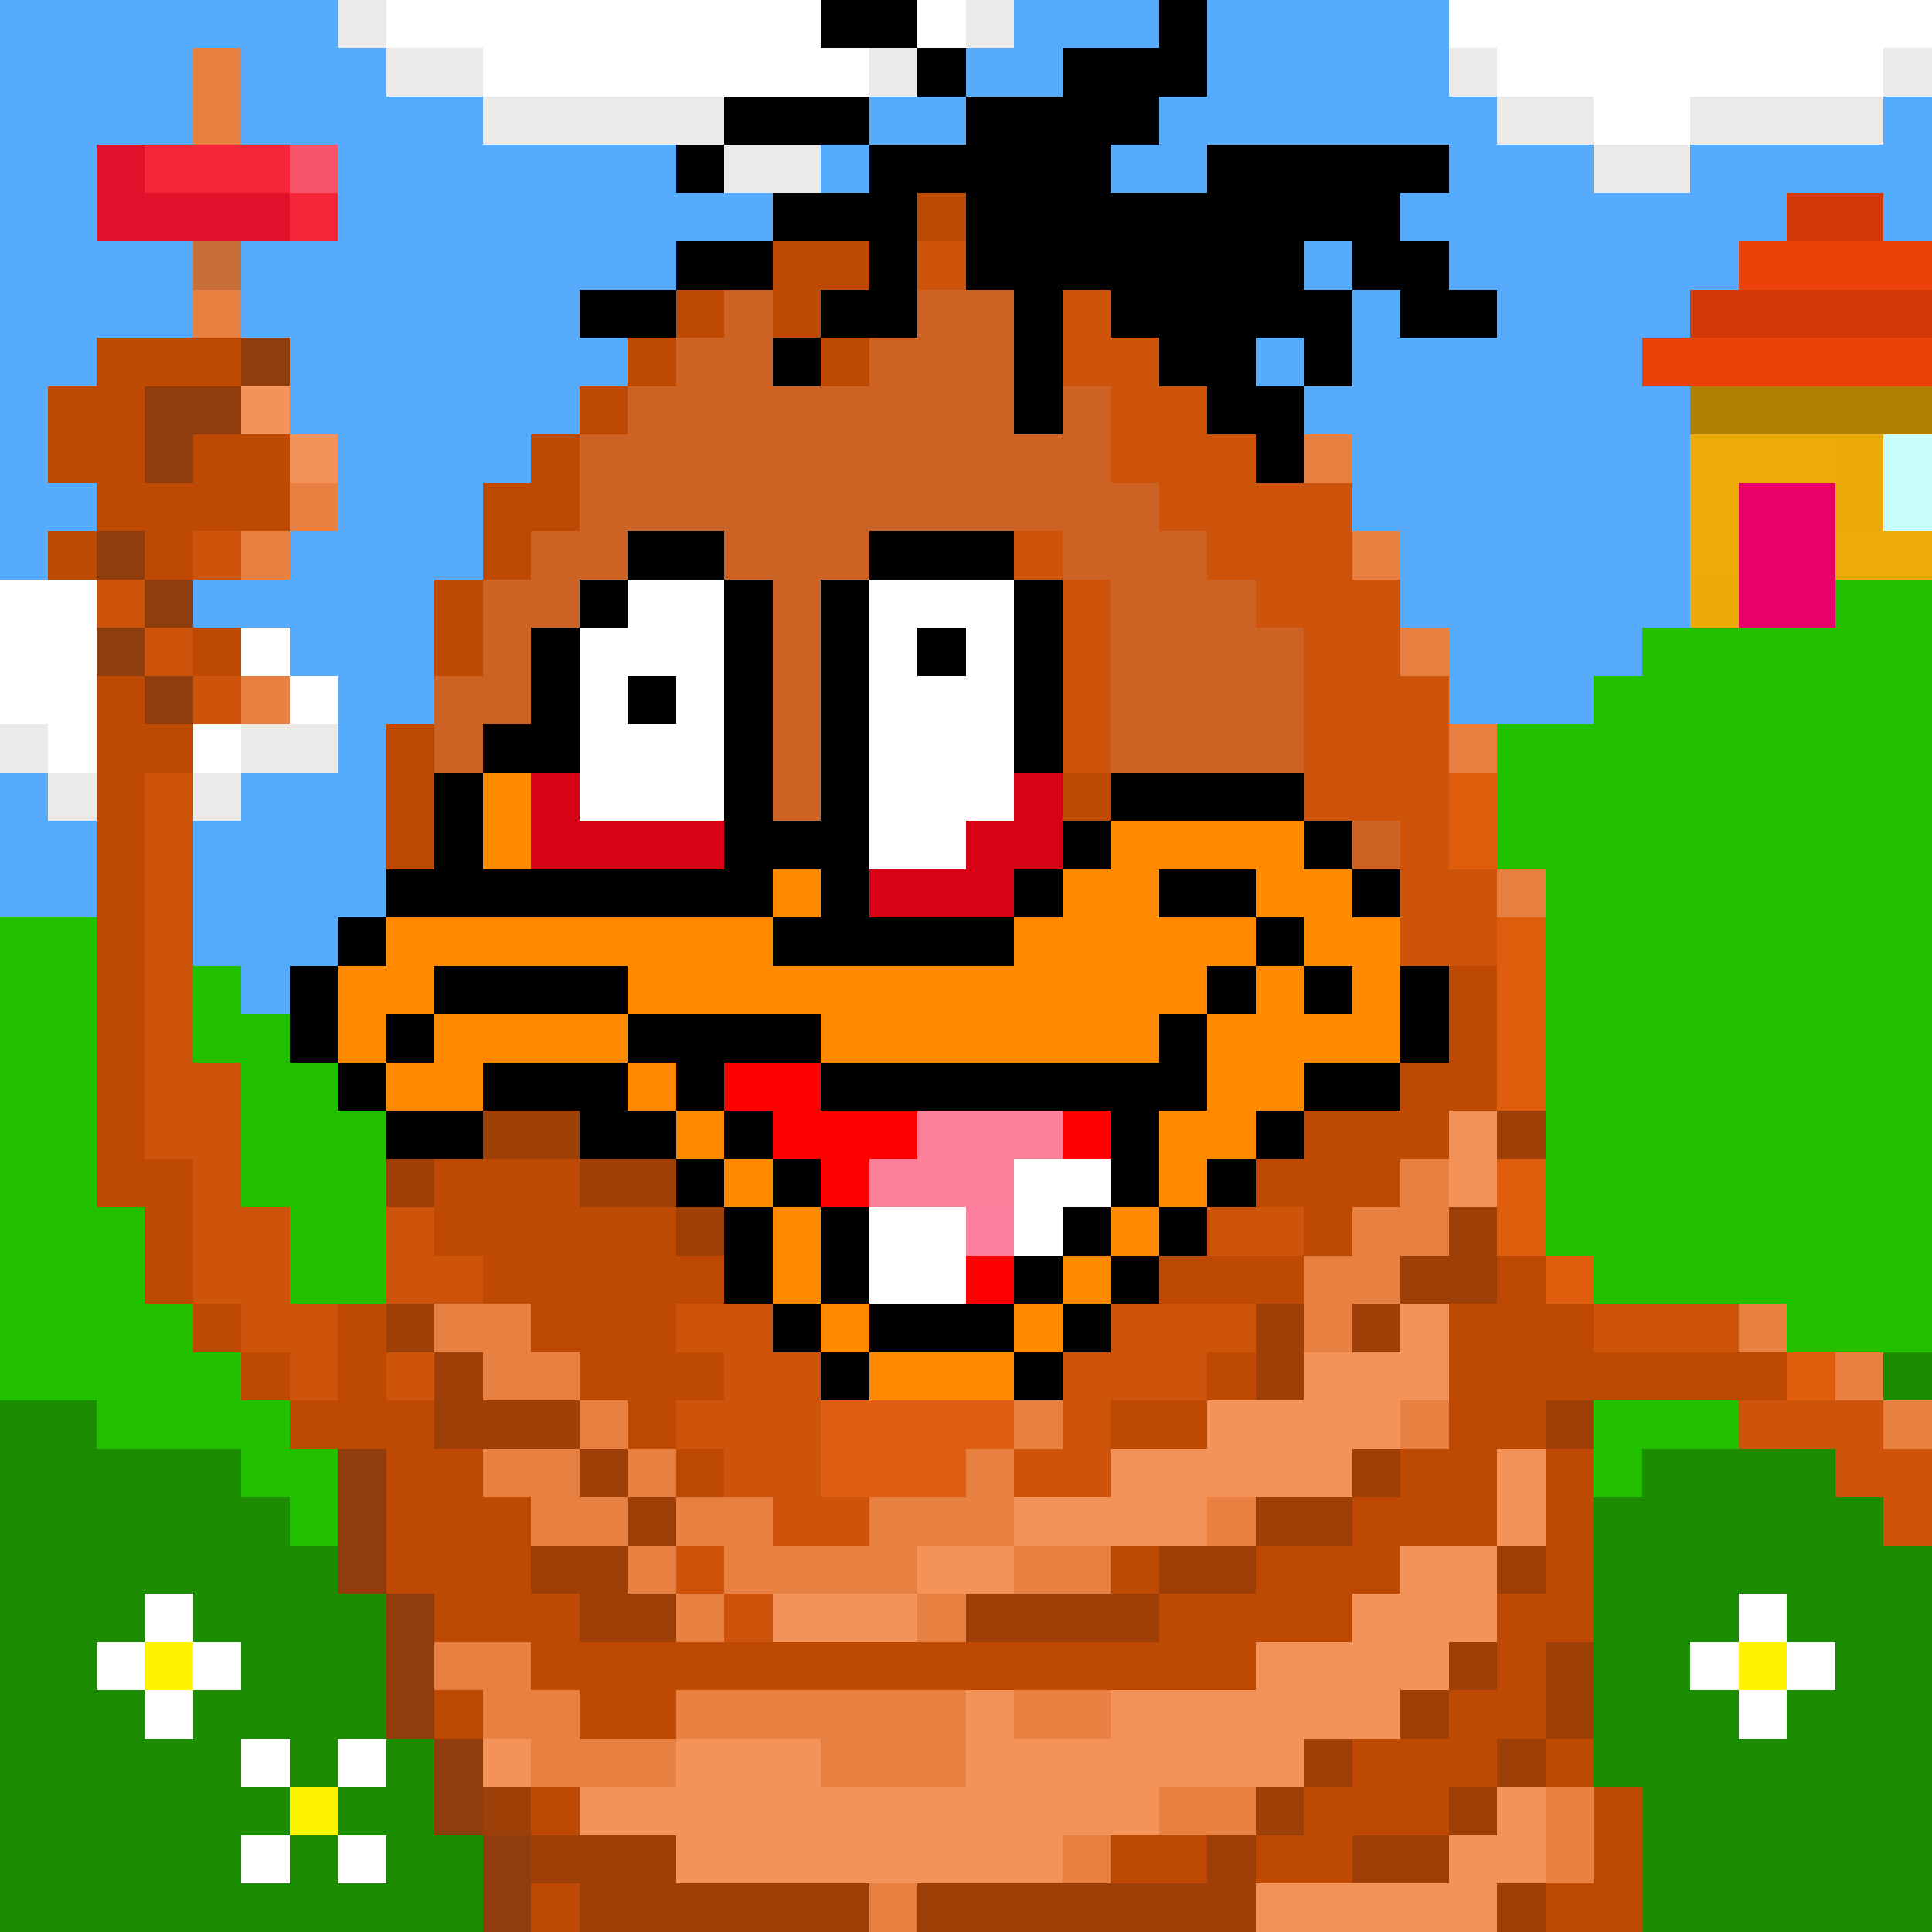 <svg xmlns="http://www.w3.org/2000/svg" viewBox="0 -0.5 40 40" shape-rendering="crispEdges">
<rect x="0" y="-0.5" width="40" height="40" fill="#333333" stroke="none"/>
<path stroke="#57abfd" d="M0 0h7M21 0h3M25 0h5M0 1h4M5 1h3M20 1h2M25 1h5M0 2h4M5 2h5M18 2h2M24 2h7M39 2h1M0 3h2M7 3h7M17 3h1M23 3h2M30 3h3M35 3h5M0 4h2M7 4h9M29 4h8M39 4h1M0 5h4M5 5h9M27 5h1M30 5h6M0 6h4M5 6h7M28 6h1M31 6h4M0 7h2M6 7h7M26 7h1M28 7h6M0 8h1M6 8h6M27 8h8M0 9h1M7 9h4M28 9h7M0 10h2M7 10h3M28 10h7M0 11h1M6 11h4M29 11h6M4 12h5M29 12h6M6 13h3M30 13h4M7 14h2M30 14h3M7 15h1M0 16h1M5 16h3M0 17h2M4 17h4M0 18h2M4 18h4M4 19h3M5 20h1" />
<path stroke="#ece9e9" d="M7 0h1M20 0h1M8 1h2M18 1h1M30 1h1M39 1h1M10 2h5M31 2h2M35 2h4M15 3h2M33 3h2M0 15h1M5 15h2M1 16h1M4 16h1" />
<path stroke="#ffffff" d="M8 0h9M19 0h1M30 0h10M10 1h8M31 1h8M33 2h2M0 12h2M13 12h2M18 12h3M0 13h2M5 13h1M12 13h3M18 13h1M20 13h1M0 14h2M6 14h1M12 14h1M14 14h1M18 14h3M1 15h1M4 15h1M12 15h3M18 15h3M12 16h3M18 16h3M18 17h2M21 24h2M18 25h2M21 25h1M18 26h2M3 33h1M36 33h1M2 34h1M4 34h1M35 34h1M37 34h1M3 35h1M36 35h1M5 36h1M7 36h1M5 38h1M7 38h1" />
<path stroke="#000000" d="M17 0h2M24 0h1M19 1h1M22 1h3M15 2h3M20 2h4M14 3h1M18 3h5M25 3h5M16 4h3M20 4h9M14 5h2M18 5h1M20 5h7M28 5h2M12 6h2M17 6h2M21 6h1M23 6h5M29 6h2M16 7h1M21 7h1M24 7h2M27 7h1M21 8h1M25 8h2M26 9h1M13 11h2M18 11h3M12 12h1M15 12h1M17 12h1M21 12h1M11 13h1M15 13h1M17 13h1M19 13h1M21 13h1M11 14h1M13 14h1M15 14h1M17 14h1M21 14h1M10 15h2M15 15h1M17 15h1M21 15h1M9 16h1M15 16h1M17 16h1M23 16h4M9 17h1M15 17h3M22 17h1M27 17h1M8 18h8M17 18h1M21 18h1M24 18h2M28 18h1M7 19h1M16 19h5M26 19h1M6 20h1M9 20h4M25 20h1M27 20h1M29 20h1M6 21h1M8 21h1M13 21h4M24 21h1M29 21h1M7 22h1M10 22h3M14 22h1M17 22h8M27 22h2M8 23h2M12 23h2M15 23h1M23 23h1M26 23h1M14 24h1M16 24h1M23 24h1M25 24h1M15 25h1M17 25h1M22 25h1M24 25h1M15 26h1M17 26h1M21 26h1M23 26h1M16 27h1M18 27h3M22 27h1M17 28h1M21 28h1" />
<path stroke="#e88042" d="M4 1h1M4 2h1M4 6h1M27 9h1M6 10h1M5 11h1M28 11h1M29 13h1M5 14h1M30 15h1M31 18h1M29 24h1M28 25h2M27 26h2M9 27h2M27 27h1M36 27h1M10 28h2M38 28h1M12 29h1M21 29h1M29 29h1M39 29h1M10 30h2M13 30h1M20 30h1M11 31h2M14 31h2M18 31h3M25 31h1M13 32h1M15 32h4M21 32h2M14 33h1M19 33h1M9 34h2M10 35h2M14 35h6M21 35h2M11 36h3M17 36h3M24 37h2M32 37h1M22 38h1M32 38h1M18 39h1" />
<path stroke="#e1102b" d="M2 3h1M2 4h4" />
<path stroke="#f6253a" d="M3 3h3M6 4h1" />
<path stroke="#f9556a" d="M6 3h1" />
<path stroke="#be4903" d="M19 4h1M16 5h2M14 6h1M16 6h1M2 7h3M13 7h1M17 7h1M1 8h2M12 8h1M1 9h2M4 9h2M11 9h1M2 10h4M10 10h2M1 11h1M3 11h1M10 11h1M9 12h1M4 13h1M9 13h1M2 14h1M2 15h2M8 15h1M2 16h1M8 16h1M22 16h1M2 17h1M8 17h1M2 18h1M2 19h1M2 20h1M30 20h1M2 21h1M30 21h1M2 22h1M29 22h2M2 23h1M27 23h3M2 24h2M9 24h3M26 24h3M3 25h1M9 25h5M27 25h1M3 26h1M10 26h5M24 26h3M31 26h1M4 27h1M7 27h1M11 27h3M30 27h3M5 28h1M7 28h1M12 28h3M25 28h1M30 28h7M6 29h3M13 29h1M23 29h2M30 29h2M8 30h2M14 30h1M29 30h2M32 30h1M8 31h3M28 31h3M32 31h1M8 32h3M23 32h1M26 32h3M32 32h1M9 33h3M24 33h4M31 33h2M11 34h15M31 34h1M9 35h1M12 35h2M30 35h2M28 36h3M32 36h1M11 37h1M27 37h3M33 37h1M23 38h2M26 38h2M33 38h1M11 39h1M32 39h2" />
<path stroke="#d43a07" d="M37 4h2M35 6h5" />
<path stroke="#c76e39" d="M4 5h1" />
<path stroke="#cf540b" d="M19 5h1M22 6h1M22 7h2M23 8h2M23 9h3M24 10h4M4 11h1M21 11h1M25 11h3M2 12h1M22 12h1M26 12h3M3 13h1M22 13h1M27 13h2M4 14h1M22 14h1M27 14h3M22 15h1M27 15h3M3 16h1M27 16h3M3 17h1M29 17h1M3 18h1M29 18h2M3 19h1M29 19h2M3 20h1M3 21h1M3 22h2M3 23h2M4 24h1M4 25h2M8 25h1M25 25h2M4 26h2M8 26h2M5 27h2M14 27h2M23 27h3M33 27h3M6 28h1M8 28h1M15 28h2M22 28h3M14 29h3M22 29h1M36 29h3M15 30h2M21 30h2M38 30h2M16 31h2M39 31h1M14 32h1M15 33h1" />
<path stroke="#ec4108" d="M36 5h4M34 7h6" />
<path stroke="#cc6223" d="M15 6h1M19 6h2M14 7h2M18 7h3M13 8h8M22 8h1M12 9h11M12 10h12M11 11h2M15 11h3M22 11h3M10 12h2M16 12h1M23 12h3M10 13h1M16 13h1M23 13h4M9 14h2M16 14h1M23 14h4M9 15h1M16 15h1M23 15h4M16 16h1M28 17h1" />
<path stroke="#8f3d0c" d="M5 7h1M3 8h2M3 9h1M2 11h1M3 12h1M2 13h1M3 14h1M7 30h1M7 31h1M7 32h1M8 33h1M8 34h1M8 35h1M9 36h1M9 37h1M10 38h1M10 39h1" />
<path stroke="#f39259" d="M5 8h1M6 9h1M30 23h1M30 24h1M29 27h1M27 28h3M25 29h4M23 30h5M31 30h1M21 31h4M31 31h1M19 32h2M29 32h2M16 33h3M28 33h3M26 34h4M20 35h1M24 35h5M10 36h1M14 36h3M20 36h7M12 37h12M31 37h1M14 38h8M30 38h2M26 39h5" />
<path stroke="#b28004" d="M35 8h5" />
<path stroke="#ecab08" d="M35 9h3M35 10h1M35 11h1M38 11h2" />
<path stroke="#ecaa08" d="M38 9h1M38 10h1M35 12h1" />
<path stroke="#c7fefc" d="M39 9h1M39 10h1" />
<path stroke="#e90069" d="M36 10h2M36 11h2M36 12h2" />
<path stroke="#22c100" d="M38 12h2M35 13h5M33 14h7M31 15h9M31 16h9M31 17h9M32 18h8M0 19h2M32 19h8M0 20h2M4 20h1M32 20h8M0 21h2M4 21h2M32 21h8M0 22h2M5 22h2M32 22h8M0 23h2M5 23h3M32 23h8M0 24h2M5 24h3M32 24h8M0 25h3M6 25h2M32 25h8M0 26h3M6 26h2M33 26h7M0 27h4M37 27h3M0 28h5M2 29h4M33 29h3M5 30h2M33 30h1M6 31h1" />
<path stroke="#23c100" d="M34 13h1" />
<path stroke="#ff8a00" d="M10 16h1M10 17h1M23 17h4M16 18h1M22 18h2M26 18h2M8 19h8M21 19h5M27 19h2M7 20h2M13 20h12M26 20h1M28 20h1M7 21h1M9 21h4M17 21h7M25 21h4M8 22h2M13 22h1M25 22h2M14 23h1M24 23h2M15 24h1M24 24h1M16 25h1M23 25h1M16 26h1M22 26h1M17 27h1M21 27h1M18 28h3" />
<path stroke="#d50313" d="M11 16h1M21 16h1M11 17h4M20 17h2M18 18h3" />
<path stroke="#e15d0e" d="M30 16h1M30 17h1M31 19h1M31 20h1M31 21h1M31 22h1M31 24h1M31 25h1M32 26h1M37 28h1" />
<path stroke="#ff0000" d="M15 22h2M16 23h3M22 23h1M17 24h1M20 26h1" />
<path stroke="#9d3f07" d="M10 23h2M31 23h1M8 24h1M12 24h2M14 25h1M30 25h1M29 26h2M8 27h1M26 27h1M28 27h1M9 28h1M26 28h1M9 29h3M32 29h1M12 30h1M28 30h1M13 31h1M26 31h2M11 32h2M24 32h2M31 32h1M12 33h2M20 33h4M30 34h1M32 34h1M29 35h1M32 35h1M27 36h1M31 36h1M10 37h1M26 37h1M30 37h1M11 38h3M25 38h1M28 38h2M12 39h6M19 39h7M31 39h1" />
<path stroke="#fc809a" d="M19 23h3M18 24h3" />
<path stroke="#fc809d" d="M20 25h1" />
<path stroke="#1d8c03" d="M39 28h1M0 29h2M0 30h5M34 30h3M2 31h4M33 31h3M5 32h2M1 33h2M6 33h2M6 34h2M4 35h1M4 36h1M6 36h1M5 37h1M7 37h1M6 38h1" />
<path stroke="#e05e11" d="M17 29h4M17 30h3" />
<path stroke="#1c8c03" d="M37 30h1M0 31h2M36 31h3M0 32h5M33 32h7M0 33h1M4 33h2M33 33h3M37 33h3M0 34h2M5 34h1M33 34h2M38 34h2M0 35h3M5 35h3M33 35h3M37 35h3M0 36h4M8 36h1M33 36h7M0 37h5M8 37h1M34 37h6M0 38h5M8 38h2M34 38h6M0 39h10M34 39h6" />
<path stroke="#fff400" d="M3 34h1M36 34h1M6 37h1" />
<path stroke="#f29259" d="M23 35h1" />
</svg>